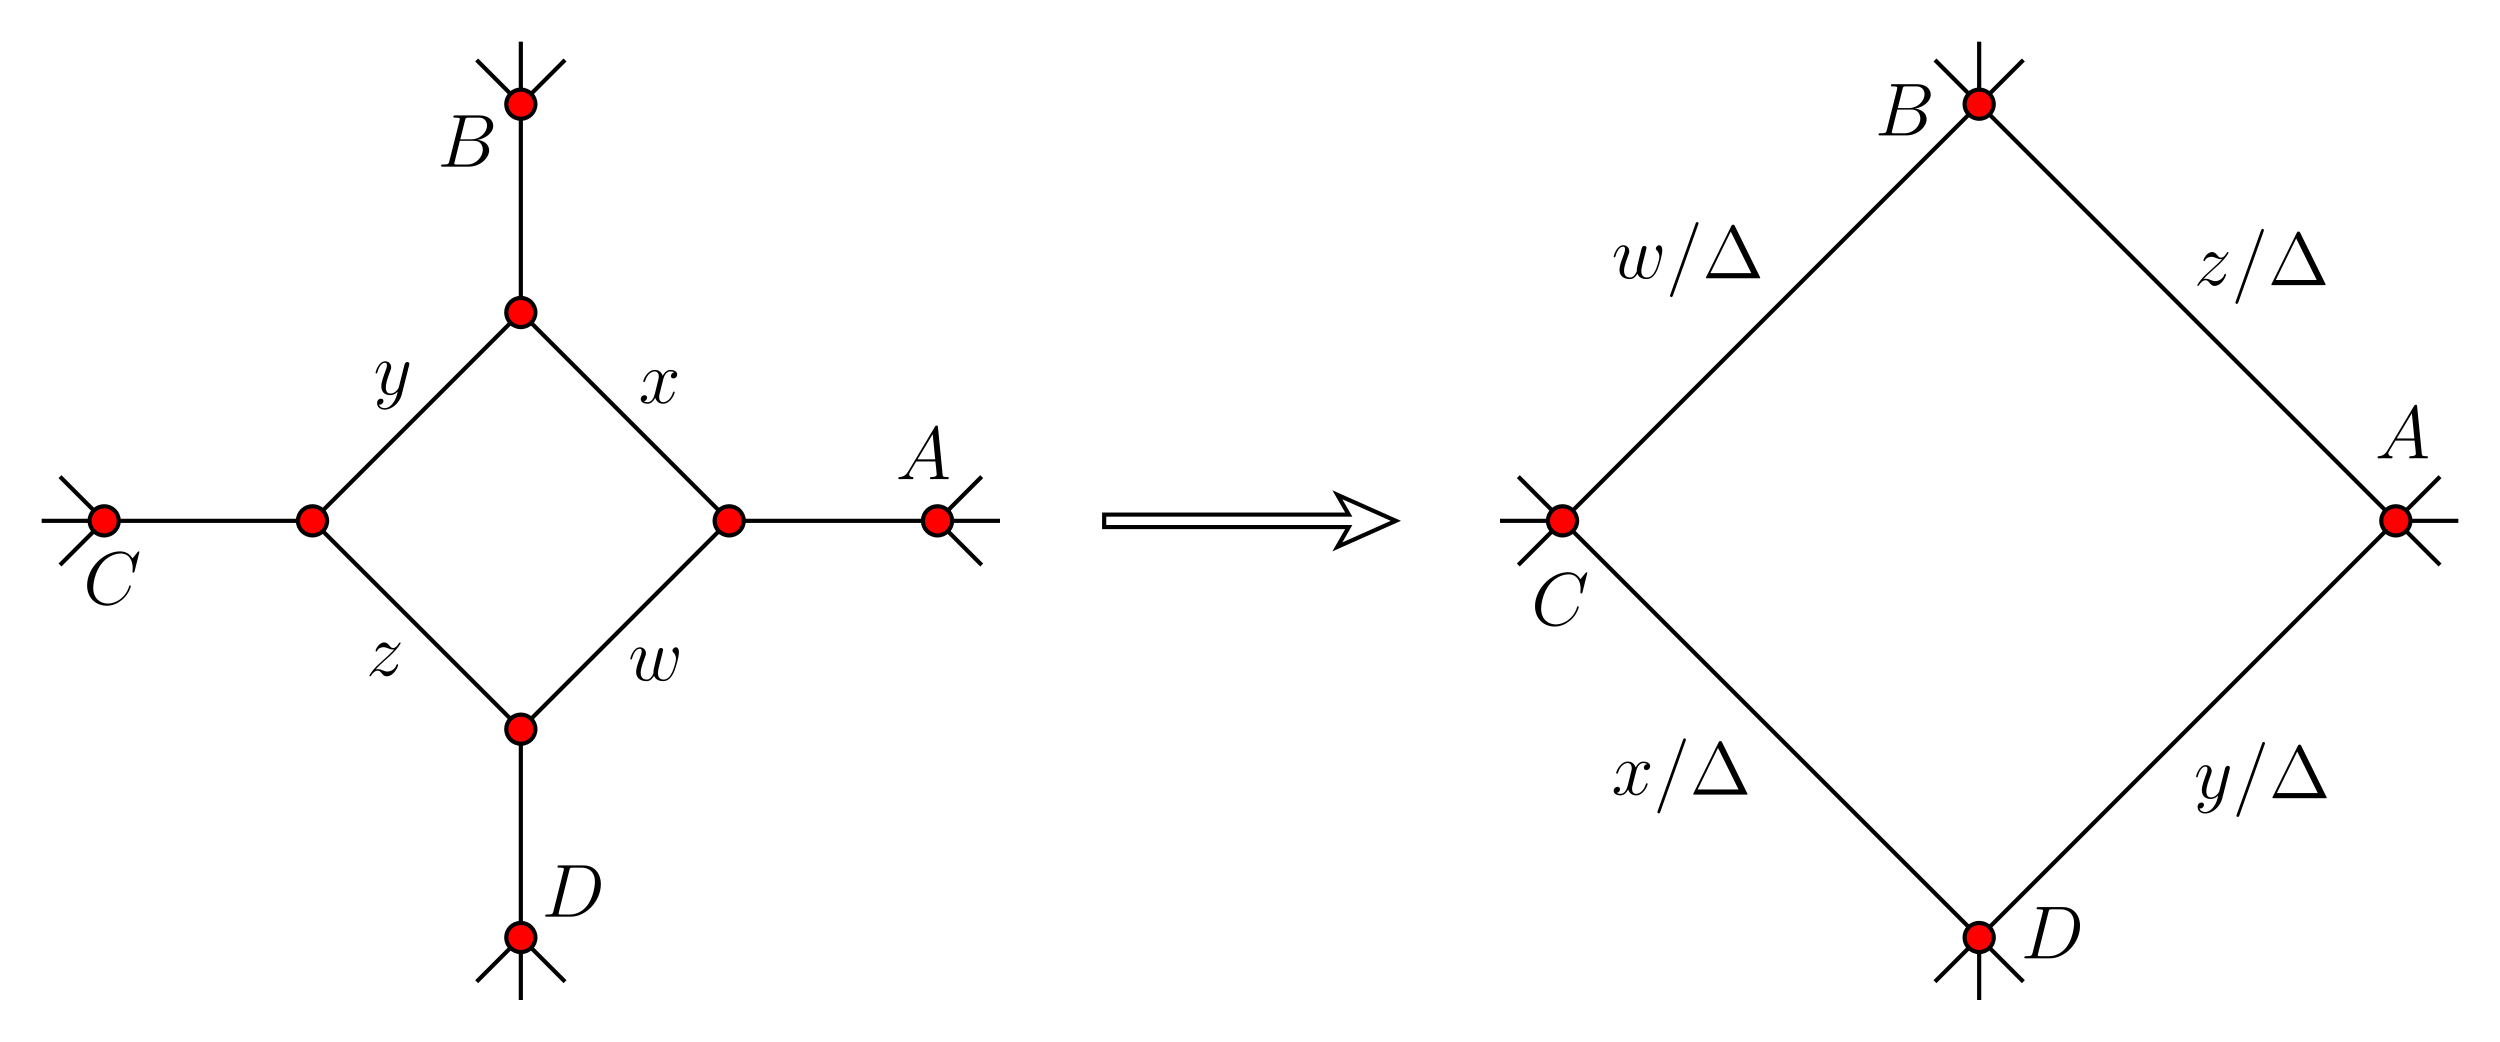 <?xml version="1.0" encoding="UTF-8"?>
<svg xmlns="http://www.w3.org/2000/svg" xmlns:xlink="http://www.w3.org/1999/xlink" width="600pt" height="250pt" viewBox="0 0 600 250" version="1.2">
<defs>
<g>
<symbol overflow="visible" id="glyph0-0">
<path style="stroke:none;" d=""/>
</symbol>
<symbol overflow="visible" id="glyph0-1">
<path style="stroke:none;" d="M 3.062 -2 C 2.438 -0.938 1.812 -0.578 0.953 -0.516 C 0.75 -0.5 0.609 -0.5 0.609 -0.188 C 0.609 -0.078 0.703 0 0.828 0 C 1.156 0 1.969 -0.031 2.281 -0.031 C 2.812 -0.031 3.391 0 3.891 0 C 4 0 4.219 0 4.219 -0.344 C 4.219 -0.5 4.062 -0.516 3.953 -0.516 C 3.547 -0.562 3.203 -0.703 3.203 -1.141 C 3.203 -1.391 3.312 -1.578 3.547 -1.984 L 4.906 -4.25 L 9.5 -4.25 C 9.516 -4.094 9.516 -3.938 9.547 -3.781 C 9.594 -3.312 9.812 -1.438 9.812 -1.094 C 9.812 -0.562 8.891 -0.516 8.609 -0.516 C 8.406 -0.516 8.203 -0.516 8.203 -0.203 C 8.203 0 8.375 0 8.484 0 C 8.781 0 9.141 -0.031 9.453 -0.031 L 10.469 -0.031 C 11.578 -0.031 12.359 0 12.391 0 C 12.516 0 12.703 0 12.703 -0.344 C 12.703 -0.516 12.547 -0.516 12.281 -0.516 C 11.281 -0.516 11.266 -0.688 11.219 -1.219 L 10.109 -12.453 C 10.078 -12.812 10.016 -12.859 9.812 -12.859 C 9.625 -12.859 9.516 -12.812 9.359 -12.547 Z M 5.219 -4.766 L 8.844 -10.812 L 9.453 -4.766 Z M 5.219 -4.766 "/>
</symbol>
<symbol overflow="visible" id="glyph0-2">
<path style="stroke:none;" d="M 6.594 -11.062 C 6.75 -11.734 6.828 -11.766 7.531 -11.766 L 9.859 -11.766 C 11.891 -11.766 11.891 -10.047 11.891 -9.875 C 11.891 -8.422 10.438 -6.562 8.062 -6.562 L 5.469 -6.562 Z M 9.625 -6.422 C 11.594 -6.781 13.375 -8.156 13.375 -9.812 C 13.375 -11.219 12.125 -12.297 10.094 -12.297 L 4.312 -12.297 C 3.984 -12.297 3.812 -12.297 3.812 -11.953 C 3.812 -11.766 3.984 -11.766 4.25 -11.766 C 5.344 -11.766 5.344 -11.625 5.344 -11.438 C 5.344 -11.391 5.344 -11.281 5.281 -11.016 L 2.844 -1.328 C 2.688 -0.703 2.641 -0.516 1.391 -0.516 C 1.047 -0.516 0.859 -0.516 0.859 -0.203 C 0.859 0 0.969 0 1.328 0 L 7.5 0 C 10.266 0 12.391 -2.094 12.391 -3.906 C 12.391 -5.375 11.094 -6.281 9.625 -6.422 Z M 7.078 -0.516 L 4.641 -0.516 C 4.391 -0.516 4.359 -0.516 4.25 -0.547 C 4.047 -0.562 4.031 -0.594 4.031 -0.734 C 4.031 -0.859 4.062 -0.969 4.109 -1.141 L 5.359 -6.203 L 8.75 -6.203 C 10.875 -6.203 10.875 -4.234 10.875 -4.094 C 10.875 -2.359 9.312 -0.516 7.078 -0.516 Z M 7.078 -0.516 "/>
</symbol>
<symbol overflow="visible" id="glyph0-3">
<path style="stroke:none;" d="M 13.453 -12.516 C 13.453 -12.672 13.312 -12.672 13.281 -12.672 C 13.25 -12.672 13.172 -12.672 13.031 -12.484 L 11.797 -10.984 C 11.156 -12.062 10.172 -12.672 8.812 -12.672 C 4.938 -12.672 0.906 -8.734 0.906 -4.5 C 0.906 -1.5 3 0.375 5.641 0.375 C 7.078 0.375 8.328 -0.234 9.375 -1.109 C 10.938 -2.438 11.406 -4.172 11.406 -4.312 C 11.406 -4.484 11.266 -4.484 11.219 -4.484 C 11.047 -4.484 11.031 -4.375 11 -4.297 C 10.172 -1.5 7.734 -0.141 5.938 -0.141 C 4.031 -0.141 2.375 -1.375 2.375 -3.922 C 2.375 -4.5 2.562 -7.625 4.594 -9.984 C 5.578 -11.141 7.266 -12.156 8.984 -12.156 C 10.969 -12.156 11.844 -10.516 11.844 -8.672 C 11.844 -8.203 11.797 -7.812 11.797 -7.734 C 11.797 -7.578 11.969 -7.578 12.031 -7.578 C 12.219 -7.578 12.234 -7.594 12.312 -7.922 Z M 13.453 -12.516 "/>
</symbol>
<symbol overflow="visible" id="glyph0-4">
<path style="stroke:none;" d="M 2.828 -1.328 C 2.656 -0.703 2.625 -0.516 1.375 -0.516 C 1.031 -0.516 0.844 -0.516 0.844 -0.203 C 0.844 0 0.953 0 1.312 0 L 7.016 0 C 10.656 0 14.203 -3.766 14.203 -7.781 C 14.203 -10.375 12.656 -12.297 10.078 -12.297 L 4.297 -12.297 C 3.953 -12.297 3.797 -12.297 3.797 -11.953 C 3.797 -11.766 3.953 -11.766 4.234 -11.766 C 5.328 -11.766 5.328 -11.625 5.328 -11.438 C 5.328 -11.391 5.328 -11.281 5.25 -11.016 Z M 6.625 -11.062 C 6.781 -11.734 6.859 -11.766 7.562 -11.766 L 9.547 -11.766 C 11.234 -11.766 12.781 -10.859 12.781 -8.375 C 12.781 -7.469 12.422 -4.344 10.672 -2.359 C 10.172 -1.766 8.797 -0.516 6.734 -0.516 L 4.688 -0.516 C 4.422 -0.516 4.391 -0.516 4.281 -0.547 C 4.094 -0.562 4.062 -0.594 4.062 -0.734 C 4.062 -0.859 4.109 -0.969 4.141 -1.141 Z M 6.625 -11.062 "/>
</symbol>
<symbol overflow="visible" id="glyph0-5">
<path style="stroke:none;" d="M 8.531 -7.344 C 7.953 -7.234 7.734 -6.797 7.734 -6.469 C 7.734 -6.031 8.078 -5.891 8.328 -5.891 C 8.875 -5.891 9.25 -6.359 9.25 -6.844 C 9.25 -7.594 8.391 -7.938 7.625 -7.938 C 6.531 -7.938 5.922 -6.859 5.766 -6.516 C 5.344 -7.859 4.234 -7.938 3.906 -7.938 C 2.062 -7.938 1.094 -5.578 1.094 -5.188 C 1.094 -5.109 1.172 -5.016 1.297 -5.016 C 1.438 -5.016 1.469 -5.125 1.516 -5.203 C 2.125 -7.203 3.328 -7.578 3.859 -7.578 C 4.656 -7.578 4.828 -6.828 4.828 -6.391 C 4.828 -6 4.719 -5.578 4.5 -4.719 L 3.891 -2.25 C 3.625 -1.172 3.094 -0.188 2.141 -0.188 C 2.047 -0.188 1.609 -0.188 1.219 -0.406 C 1.875 -0.547 2.016 -1.078 2.016 -1.297 C 2.016 -1.656 1.75 -1.875 1.406 -1.875 C 0.969 -1.875 0.5 -1.5 0.5 -0.922 C 0.5 -0.156 1.344 0.188 2.125 0.188 C 2.984 0.188 3.594 -0.5 3.984 -1.234 C 4.266 -0.188 5.172 0.188 5.828 0.188 C 7.672 0.188 8.641 -2.172 8.641 -2.578 C 8.641 -2.656 8.562 -2.734 8.453 -2.734 C 8.297 -2.734 8.281 -2.641 8.219 -2.5 C 7.734 -0.922 6.703 -0.188 5.891 -0.188 C 5.25 -0.188 4.906 -0.641 4.906 -1.391 C 4.906 -1.781 4.984 -2.062 5.281 -3.266 L 5.906 -5.703 C 6.172 -6.781 6.781 -7.578 7.609 -7.578 C 7.656 -7.578 8.156 -7.578 8.531 -7.344 Z M 8.531 -7.344 "/>
</symbol>
<symbol overflow="visible" id="glyph0-6">
<path style="stroke:none;" d="M 4.734 2.016 C 4.25 2.703 3.547 3.312 2.656 3.312 C 2.453 3.312 1.578 3.281 1.312 2.453 C 1.375 2.469 1.453 2.469 1.5 2.469 C 2.031 2.469 2.391 2 2.391 1.578 C 2.391 1.172 2.047 1.031 1.781 1.031 C 1.5 1.031 0.859 1.234 0.859 2.125 C 0.859 3.047 1.641 3.672 2.656 3.672 C 4.469 3.672 6.281 2.016 6.781 0.016 L 8.547 -7 C 8.562 -7.094 8.609 -7.203 8.609 -7.312 C 8.609 -7.578 8.391 -7.766 8.125 -7.766 C 7.953 -7.766 7.578 -7.688 7.438 -7.141 L 6.109 -1.859 C 6.016 -1.531 6.016 -1.5 5.875 -1.297 C 5.516 -0.797 4.906 -0.188 4.047 -0.188 C 3.047 -0.188 2.953 -1.172 2.953 -1.656 C 2.953 -2.688 3.438 -4.062 3.922 -5.359 C 4.125 -5.891 4.234 -6.141 4.234 -6.5 C 4.234 -7.25 3.688 -7.938 2.812 -7.938 C 1.156 -7.938 0.484 -5.328 0.484 -5.188 C 0.484 -5.109 0.562 -5.016 0.688 -5.016 C 0.844 -5.016 0.859 -5.094 0.938 -5.344 C 1.375 -6.859 2.047 -7.578 2.75 -7.578 C 2.922 -7.578 3.219 -7.578 3.219 -6.984 C 3.219 -6.516 3.031 -6 2.75 -5.312 C 1.875 -2.953 1.875 -2.359 1.875 -1.922 C 1.875 -0.219 3.094 0.188 4 0.188 C 4.516 0.188 5.172 0.016 5.797 -0.641 L 5.812 -0.625 C 5.547 0.438 5.359 1.141 4.734 2.016 Z M 4.734 2.016 "/>
</symbol>
<symbol overflow="visible" id="glyph0-7">
<path style="stroke:none;" d="M 2.281 -1.453 C 3.062 -2.344 3.688 -2.891 4.594 -3.703 C 5.672 -4.641 6.141 -5.094 6.391 -5.359 C 7.656 -6.609 8.281 -7.656 8.281 -7.797 C 8.281 -7.938 8.141 -7.938 8.094 -7.938 C 7.969 -7.938 7.938 -7.859 7.844 -7.734 C 7.391 -6.969 6.969 -6.594 6.5 -6.594 C 6.125 -6.594 5.922 -6.75 5.578 -7.188 C 5.203 -7.625 4.891 -7.938 4.375 -7.938 C 3.062 -7.938 2.266 -6.297 2.266 -5.922 C 2.266 -5.875 2.281 -5.766 2.453 -5.766 C 2.594 -5.766 2.609 -5.828 2.656 -5.953 C 2.969 -6.672 3.828 -6.797 4.172 -6.797 C 4.547 -6.797 4.906 -6.672 5.297 -6.516 C 5.969 -6.234 6.266 -6.234 6.438 -6.234 C 6.562 -6.234 6.641 -6.234 6.734 -6.25 C 6.141 -5.547 5.172 -4.688 4.359 -3.938 L 2.531 -2.266 C 1.438 -1.156 0.781 -0.094 0.781 0.031 C 0.781 0.141 0.859 0.188 0.969 0.188 C 1.078 0.188 1.094 0.156 1.219 -0.047 C 1.516 -0.5 2.094 -1.172 2.75 -1.172 C 3.125 -1.172 3.312 -1.047 3.672 -0.594 C 4.016 -0.203 4.312 0.188 4.891 0.188 C 6.656 0.188 7.672 -2.109 7.672 -2.516 C 7.672 -2.594 7.656 -2.703 7.469 -2.703 C 7.328 -2.703 7.312 -2.625 7.25 -2.453 C 6.859 -1.391 5.797 -0.953 5.094 -0.953 C 4.719 -0.953 4.359 -1.078 3.984 -1.234 C 3.266 -1.531 3.062 -1.531 2.828 -1.531 C 2.641 -1.531 2.453 -1.531 2.281 -1.453 Z M 2.281 -1.453 "/>
</symbol>
<symbol overflow="visible" id="glyph0-8">
<path style="stroke:none;" d="M 6.188 -1.094 C 6.594 -0.016 7.703 0.188 8.391 0.188 C 9.75 0.188 10.562 -1.016 11.062 -2.25 C 11.484 -3.297 12.156 -5.672 12.156 -6.734 C 12.156 -7.828 11.594 -7.938 11.438 -7.938 C 11 -7.938 10.609 -7.5 10.609 -7.141 C 10.609 -6.938 10.734 -6.797 10.812 -6.734 C 10.984 -6.562 11.453 -6.078 11.453 -5.141 C 11.453 -4.531 10.938 -2.844 10.562 -2 C 10.062 -0.906 9.391 -0.188 8.453 -0.188 C 7.453 -0.188 7.125 -0.938 7.125 -1.766 C 7.125 -2.281 7.297 -2.922 7.359 -3.219 L 8.125 -6.25 C 8.203 -6.609 8.375 -7.234 8.375 -7.312 C 8.375 -7.578 8.156 -7.766 7.891 -7.766 C 7.359 -7.766 7.234 -7.312 7.125 -6.875 C 6.953 -6.172 6.188 -3.125 6.125 -2.734 C 6.047 -2.438 6.047 -2.234 6.047 -1.844 C 6.047 -1.406 5.469 -0.719 5.453 -0.688 C 5.25 -0.484 4.969 -0.188 4.406 -0.188 C 2.984 -0.188 2.984 -1.531 2.984 -1.844 C 2.984 -2.406 3.109 -3.203 3.922 -5.344 C 4.141 -5.906 4.234 -6.141 4.234 -6.5 C 4.234 -7.25 3.688 -7.938 2.812 -7.938 C 1.156 -7.938 0.484 -5.328 0.484 -5.188 C 0.484 -5.109 0.562 -5.016 0.688 -5.016 C 0.844 -5.016 0.859 -5.094 0.938 -5.344 C 1.391 -6.938 2.094 -7.578 2.75 -7.578 C 2.938 -7.578 3.219 -7.562 3.219 -6.984 C 3.219 -6.891 3.219 -6.516 2.922 -5.719 C 2.062 -3.469 1.891 -2.734 1.891 -2.047 C 1.891 -0.156 3.438 0.188 4.359 0.188 C 4.656 0.188 5.469 0.188 6.188 -1.094 Z M 6.188 -1.094 "/>
</symbol>
<symbol overflow="visible" id="glyph0-9">
<path style="stroke:none;" d="M 7.719 -12.828 C 7.719 -12.859 7.828 -13.125 7.828 -13.156 C 7.828 -13.375 7.656 -13.5 7.5 -13.5 C 7.422 -13.5 7.25 -13.5 7.109 -13.109 L 1.078 3.828 C 1.078 3.859 0.969 4.125 0.969 4.156 C 0.969 4.375 1.156 4.5 1.297 4.5 C 1.406 4.5 1.562 4.484 1.688 4.109 Z M 7.719 -12.828 "/>
</symbol>
<symbol overflow="visible" id="glyph1-0">
<path style="stroke:none;" d=""/>
</symbol>
<symbol overflow="visible" id="glyph1-1">
<path style="stroke:none;" d="M 7.766 -12.531 C 7.625 -12.781 7.594 -12.859 7.344 -12.859 C 7.078 -12.859 7.031 -12.781 6.906 -12.531 L 0.906 -0.359 C 0.859 -0.312 0.828 -0.203 0.828 -0.125 C 0.828 -0.016 0.844 0 1.203 0 L 13.469 0 C 13.828 0 13.844 -0.016 13.844 -0.125 C 13.844 -0.203 13.812 -0.312 13.766 -0.359 Z M 6.781 -11.203 L 11.703 -1.234 L 1.891 -1.234 Z M 6.781 -11.203 "/>
</symbol>
</g>
</defs>
<g id="surface1">
<path style="fill:none;stroke-width:10;stroke-linecap:butt;stroke-linejoin:miter;stroke:rgb(0%,0%,0%);stroke-opacity:1;stroke-miterlimit:10;" d="M 1750 1250 L 1250 1750 L 750 1250 L 1250 750 Z M 1750 1250 " transform="matrix(0.1,0,0,-0.1,0,250)"/>
<path style="fill:none;stroke-width:10;stroke-linecap:butt;stroke-linejoin:miter;stroke:rgb(0%,0%,0%);stroke-opacity:1;stroke-miterlimit:10;" d="M 5750 1250 L 4750 2250 L 3750 1250 L 4750 250 Z M 5750 1250 " transform="matrix(0.1,0,0,-0.1,0,250)"/>
<path style="fill:none;stroke-width:10;stroke-linecap:butt;stroke-linejoin:miter;stroke:rgb(0%,0%,0%);stroke-opacity:1;stroke-miterlimit:10;" d="M 2250 1250 L 2400 1250 " transform="matrix(0.1,0,0,-0.1,0,250)"/>
<path style="fill:none;stroke-width:10;stroke-linecap:butt;stroke-linejoin:miter;stroke:rgb(0%,0%,0%);stroke-opacity:1;stroke-miterlimit:10;" d="M 2250 1250 L 2356.055 1356.055 " transform="matrix(0.1,0,0,-0.1,0,250)"/>
<path style="fill:none;stroke-width:10;stroke-linecap:butt;stroke-linejoin:miter;stroke:rgb(0%,0%,0%);stroke-opacity:1;stroke-miterlimit:10;" d="M 2250 1250 L 2356.055 1143.945 " transform="matrix(0.1,0,0,-0.1,0,250)"/>
<path style="fill:none;stroke-width:10;stroke-linecap:butt;stroke-linejoin:miter;stroke:rgb(0%,0%,0%);stroke-opacity:1;stroke-miterlimit:10;" d="M 1250 2250 L 1250 2400 " transform="matrix(0.1,0,0,-0.1,0,250)"/>
<path style="fill:none;stroke-width:10;stroke-linecap:butt;stroke-linejoin:miter;stroke:rgb(0%,0%,0%);stroke-opacity:1;stroke-miterlimit:10;" d="M 1250 2250 L 1143.945 2356.055 " transform="matrix(0.1,0,0,-0.1,0,250)"/>
<path style="fill:none;stroke-width:10;stroke-linecap:butt;stroke-linejoin:miter;stroke:rgb(0%,0%,0%);stroke-opacity:1;stroke-miterlimit:10;" d="M 1250 2250 L 1356.055 2356.055 " transform="matrix(0.1,0,0,-0.1,0,250)"/>
<path style="fill:none;stroke-width:10;stroke-linecap:butt;stroke-linejoin:miter;stroke:rgb(0%,0%,0%);stroke-opacity:1;stroke-miterlimit:10;" d="M 250 1250 L 100 1250 " transform="matrix(0.1,0,0,-0.1,0,250)"/>
<path style="fill:none;stroke-width:10;stroke-linecap:butt;stroke-linejoin:miter;stroke:rgb(0%,0%,0%);stroke-opacity:1;stroke-miterlimit:10;" d="M 250 1250 L 143.945 1143.945 " transform="matrix(0.1,0,0,-0.1,0,250)"/>
<path style="fill:none;stroke-width:10;stroke-linecap:butt;stroke-linejoin:miter;stroke:rgb(0%,0%,0%);stroke-opacity:1;stroke-miterlimit:10;" d="M 250 1250 L 143.945 1356.055 " transform="matrix(0.1,0,0,-0.1,0,250)"/>
<path style="fill:none;stroke-width:10;stroke-linecap:butt;stroke-linejoin:miter;stroke:rgb(0%,0%,0%);stroke-opacity:1;stroke-miterlimit:10;" d="M 1250 250 L 1250 100 " transform="matrix(0.1,0,0,-0.1,0,250)"/>
<path style="fill:none;stroke-width:10;stroke-linecap:butt;stroke-linejoin:miter;stroke:rgb(0%,0%,0%);stroke-opacity:1;stroke-miterlimit:10;" d="M 1250 250 L 1356.055 143.945 " transform="matrix(0.1,0,0,-0.1,0,250)"/>
<path style="fill:none;stroke-width:10;stroke-linecap:butt;stroke-linejoin:miter;stroke:rgb(0%,0%,0%);stroke-opacity:1;stroke-miterlimit:10;" d="M 1250 250 L 1143.945 143.945 " transform="matrix(0.1,0,0,-0.1,0,250)"/>
<path style="fill:none;stroke-width:10;stroke-linecap:butt;stroke-linejoin:miter;stroke:rgb(0%,0%,0%);stroke-opacity:1;stroke-miterlimit:10;" d="M 5750 1250 L 5900 1250 " transform="matrix(0.1,0,0,-0.1,0,250)"/>
<path style="fill:none;stroke-width:10;stroke-linecap:butt;stroke-linejoin:miter;stroke:rgb(0%,0%,0%);stroke-opacity:1;stroke-miterlimit:10;" d="M 5750 1250 L 5856.055 1356.055 " transform="matrix(0.1,0,0,-0.1,0,250)"/>
<path style="fill:none;stroke-width:10;stroke-linecap:butt;stroke-linejoin:miter;stroke:rgb(0%,0%,0%);stroke-opacity:1;stroke-miterlimit:10;" d="M 5750 1250 L 5856.055 1143.945 " transform="matrix(0.1,0,0,-0.1,0,250)"/>
<path style="fill:none;stroke-width:10;stroke-linecap:butt;stroke-linejoin:miter;stroke:rgb(0%,0%,0%);stroke-opacity:1;stroke-miterlimit:10;" d="M 4750 2250 L 4750 2400 " transform="matrix(0.1,0,0,-0.1,0,250)"/>
<path style="fill:none;stroke-width:10;stroke-linecap:butt;stroke-linejoin:miter;stroke:rgb(0%,0%,0%);stroke-opacity:1;stroke-miterlimit:10;" d="M 4750 2250 L 4643.945 2356.055 " transform="matrix(0.1,0,0,-0.1,0,250)"/>
<path style="fill:none;stroke-width:10;stroke-linecap:butt;stroke-linejoin:miter;stroke:rgb(0%,0%,0%);stroke-opacity:1;stroke-miterlimit:10;" d="M 4750 2250 L 4856.055 2356.055 " transform="matrix(0.1,0,0,-0.1,0,250)"/>
<path style="fill:none;stroke-width:10;stroke-linecap:butt;stroke-linejoin:miter;stroke:rgb(0%,0%,0%);stroke-opacity:1;stroke-miterlimit:10;" d="M 3750 1250 L 3600 1250 " transform="matrix(0.1,0,0,-0.1,0,250)"/>
<path style="fill:none;stroke-width:10;stroke-linecap:butt;stroke-linejoin:miter;stroke:rgb(0%,0%,0%);stroke-opacity:1;stroke-miterlimit:10;" d="M 3750 1250 L 3643.945 1143.945 " transform="matrix(0.1,0,0,-0.1,0,250)"/>
<path style="fill:none;stroke-width:10;stroke-linecap:butt;stroke-linejoin:miter;stroke:rgb(0%,0%,0%);stroke-opacity:1;stroke-miterlimit:10;" d="M 3750 1250 L 3643.945 1356.055 " transform="matrix(0.1,0,0,-0.1,0,250)"/>
<path style="fill:none;stroke-width:10;stroke-linecap:butt;stroke-linejoin:miter;stroke:rgb(0%,0%,0%);stroke-opacity:1;stroke-miterlimit:10;" d="M 4750 250 L 4750 100 " transform="matrix(0.1,0,0,-0.1,0,250)"/>
<path style="fill:none;stroke-width:10;stroke-linecap:butt;stroke-linejoin:miter;stroke:rgb(0%,0%,0%);stroke-opacity:1;stroke-miterlimit:10;" d="M 4750 250 L 4856.055 143.945 " transform="matrix(0.1,0,0,-0.1,0,250)"/>
<path style="fill:none;stroke-width:10;stroke-linecap:butt;stroke-linejoin:miter;stroke:rgb(0%,0%,0%);stroke-opacity:1;stroke-miterlimit:10;" d="M 4750 250 L 4643.945 143.945 " transform="matrix(0.1,0,0,-0.1,0,250)"/>
<path style="fill:none;stroke-width:10;stroke-linecap:butt;stroke-linejoin:miter;stroke:rgb(0%,0%,0%);stroke-opacity:1;stroke-miterlimit:10;" d="M 1750 1250 L 2250 1250 " transform="matrix(0.1,0,0,-0.1,0,250)"/>
<path style="fill:none;stroke-width:10;stroke-linecap:butt;stroke-linejoin:miter;stroke:rgb(0%,0%,0%);stroke-opacity:1;stroke-miterlimit:10;" d="M 1250 1750 L 1250 2250 " transform="matrix(0.1,0,0,-0.1,0,250)"/>
<path style="fill:none;stroke-width:10;stroke-linecap:butt;stroke-linejoin:miter;stroke:rgb(0%,0%,0%);stroke-opacity:1;stroke-miterlimit:10;" d="M 750 1250 L 250 1250 " transform="matrix(0.1,0,0,-0.1,0,250)"/>
<path style="fill:none;stroke-width:10;stroke-linecap:butt;stroke-linejoin:miter;stroke:rgb(0%,0%,0%);stroke-opacity:1;stroke-miterlimit:10;" d="M 1250 750 L 1250 250 " transform="matrix(0.1,0,0,-0.1,0,250)"/>
<g style="fill:rgb(0%,0%,0%);fill-opacity:1;">
  <use xlink:href="#glyph0-1" x="215" y="115"/>
</g>
<g style="fill:rgb(0%,0%,0%);fill-opacity:1;">
  <use xlink:href="#glyph0-2" x="105" y="40"/>
</g>
<g style="fill:rgb(0%,0%,0%);fill-opacity:1;">
  <use xlink:href="#glyph0-3" x="20" y="145"/>
</g>
<g style="fill:rgb(0%,0%,0%);fill-opacity:1;">
  <use xlink:href="#glyph0-4" x="130" y="220"/>
</g>
<g style="fill:rgb(0%,0%,0%);fill-opacity:1;">
  <use xlink:href="#glyph0-1" x="570" y="110"/>
</g>
<g style="fill:rgb(0%,0%,0%);fill-opacity:1;">
  <use xlink:href="#glyph0-2" x="450" y="32.5"/>
</g>
<g style="fill:rgb(0%,0%,0%);fill-opacity:1;">
  <use xlink:href="#glyph0-3" x="367.5" y="150"/>
</g>
<g style="fill:rgb(0%,0%,0%);fill-opacity:1;">
  <use xlink:href="#glyph0-4" x="485" y="230"/>
</g>
<g style="fill:rgb(0%,0%,0%);fill-opacity:1;">
  <use xlink:href="#glyph0-5" x="153.284" y="96.716"/>
</g>
<g style="fill:rgb(0%,0%,0%);fill-opacity:1;">
  <use xlink:href="#glyph0-6" x="89.644" y="94.645"/>
</g>
<g style="fill:rgb(0%,0%,0%);fill-opacity:1;">
  <use xlink:href="#glyph0-7" x="87.877" y="162.123"/>
</g>
<g style="fill:rgb(0%,0%,0%);fill-opacity:1;">
  <use xlink:href="#glyph0-8" x="150.784" y="163.285"/>
</g>
<g style="fill:rgb(0%,0%,0%);fill-opacity:1;">
  <use xlink:href="#glyph0-7" x="526.568" y="68.432"/>
</g>
<g style="fill:rgb(0%,0%,0%);fill-opacity:1;">
  <use xlink:href="#glyph0-9" x="535.524" y="68.432"/>
</g>
<g style="fill:rgb(0%,0%,0%);fill-opacity:1;">
  <use xlink:href="#glyph1-1" x="544.304" y="68.432"/>
</g>
<g style="fill:rgb(0%,0%,0%);fill-opacity:1;">
  <use xlink:href="#glyph0-8" x="386.79" y="66.79"/>
</g>
<g style="fill:rgb(0%,0%,0%);fill-opacity:1;">
  <use xlink:href="#glyph0-9" x="399.823" y="66.79"/>
</g>
<g style="fill:rgb(0%,0%,0%);fill-opacity:1;">
  <use xlink:href="#glyph1-1" x="408.603" y="66.79"/>
</g>
<g style="fill:rgb(0%,0%,0%);fill-opacity:1;">
  <use xlink:href="#glyph0-5" x="386.79" y="190.711"/>
  <use xlink:href="#glyph0-9" x="396.798" y="190.711"/>
</g>
<g style="fill:rgb(0%,0%,0%);fill-opacity:1;">
  <use xlink:href="#glyph1-1" x="405.547" y="190.711"/>
</g>
<g style="fill:rgb(0%,0%,0%);fill-opacity:1;">
  <use xlink:href="#glyph0-6" x="526.568" y="191.569"/>
</g>
<g style="fill:rgb(0%,0%,0%);fill-opacity:1;">
  <use xlink:href="#glyph0-9" x="535.773" y="191.569"/>
</g>
<g style="fill:rgb(0%,0%,0%);fill-opacity:1;">
  <use xlink:href="#glyph1-1" x="544.553" y="191.569"/>
</g>
<path style="fill:none;stroke-width:10;stroke-linecap:butt;stroke-linejoin:miter;stroke:rgb(0%,0%,0%);stroke-opacity:1;stroke-miterlimit:10;" d="M 2650 1235 L 3237.031 1235 L 3209.648 1187.5 L 3350 1250 L 3209.648 1312.5 L 3237.031 1265 L 2650 1265 Z M 2650 1235 " transform="matrix(0.1,0,0,-0.1,0,250)"/>
<path style=" stroke:none;fill-rule:nonzero;fill:rgb(100%,0%,0%);fill-opacity:1;" d="M 178.5 125 C 178.5 123.066 176.934 121.5 175 121.5 C 173.066 121.5 171.5 123.066 171.5 125 C 171.5 126.934 173.066 128.5 175 128.5 C 176.934 128.5 178.5 126.934 178.5 125 "/>
<path style="fill:none;stroke-width:10;stroke-linecap:butt;stroke-linejoin:miter;stroke:rgb(0%,0%,0%);stroke-opacity:1;stroke-miterlimit:10;" d="M 1785 1250 C 1785 1269.336 1769.336 1285 1750 1285 C 1730.664 1285 1715 1269.336 1715 1250 C 1715 1230.664 1730.664 1215 1750 1215 C 1769.336 1215 1785 1230.664 1785 1250 Z M 1785 1250 " transform="matrix(0.1,0,0,-0.1,0,250)"/>
<path style=" stroke:none;fill-rule:nonzero;fill:rgb(100%,0%,0%);fill-opacity:1;" d="M 128.5 75 C 128.5 73.066 126.934 71.5 125 71.5 C 123.066 71.5 121.5 73.066 121.5 75 C 121.5 76.934 123.066 78.5 125 78.5 C 126.934 78.5 128.5 76.934 128.5 75 "/>
<path style="fill:none;stroke-width:10;stroke-linecap:butt;stroke-linejoin:miter;stroke:rgb(0%,0%,0%);stroke-opacity:1;stroke-miterlimit:10;" d="M 1285 1750 C 1285 1769.336 1269.336 1785 1250 1785 C 1230.664 1785 1215 1769.336 1215 1750 C 1215 1730.664 1230.664 1715 1250 1715 C 1269.336 1715 1285 1730.664 1285 1750 Z M 1285 1750 " transform="matrix(0.1,0,0,-0.1,0,250)"/>
<path style=" stroke:none;fill-rule:nonzero;fill:rgb(100%,0%,0%);fill-opacity:1;" d="M 78.5 125 C 78.5 123.066 76.934 121.5 75 121.5 C 73.066 121.5 71.5 123.066 71.5 125 C 71.5 126.934 73.066 128.5 75 128.5 C 76.934 128.5 78.5 126.934 78.5 125 "/>
<path style="fill:none;stroke-width:10;stroke-linecap:butt;stroke-linejoin:miter;stroke:rgb(0%,0%,0%);stroke-opacity:1;stroke-miterlimit:10;" d="M 785 1250 C 785 1269.336 769.336 1285 750 1285 C 730.664 1285 715 1269.336 715 1250 C 715 1230.664 730.664 1215 750 1215 C 769.336 1215 785 1230.664 785 1250 Z M 785 1250 " transform="matrix(0.1,0,0,-0.1,0,250)"/>
<path style=" stroke:none;fill-rule:nonzero;fill:rgb(100%,0%,0%);fill-opacity:1;" d="M 128.5 175 C 128.5 173.066 126.934 171.5 125 171.5 C 123.066 171.5 121.5 173.066 121.5 175 C 121.5 176.934 123.066 178.5 125 178.5 C 126.934 178.5 128.5 176.934 128.5 175 "/>
<path style="fill:none;stroke-width:10;stroke-linecap:butt;stroke-linejoin:miter;stroke:rgb(0%,0%,0%);stroke-opacity:1;stroke-miterlimit:10;" d="M 1285 750 C 1285 769.336 1269.336 785 1250 785 C 1230.664 785 1215 769.336 1215 750 C 1215 730.664 1230.664 715 1250 715 C 1269.336 715 1285 730.664 1285 750 Z M 1285 750 " transform="matrix(0.1,0,0,-0.1,0,250)"/>
<path style=" stroke:none;fill-rule:nonzero;fill:rgb(100%,0%,0%);fill-opacity:1;" d="M 578.5 125 C 578.5 123.066 576.934 121.5 575 121.5 C 573.066 121.5 571.5 123.066 571.5 125 C 571.5 126.934 573.066 128.5 575 128.5 C 576.934 128.5 578.5 126.934 578.5 125 "/>
<path style="fill:none;stroke-width:10;stroke-linecap:butt;stroke-linejoin:miter;stroke:rgb(0%,0%,0%);stroke-opacity:1;stroke-miterlimit:10;" d="M 5785 1250 C 5785 1269.336 5769.336 1285 5750 1285 C 5730.664 1285 5715 1269.336 5715 1250 C 5715 1230.664 5730.664 1215 5750 1215 C 5769.336 1215 5785 1230.664 5785 1250 Z M 5785 1250 " transform="matrix(0.1,0,0,-0.1,0,250)"/>
<path style=" stroke:none;fill-rule:nonzero;fill:rgb(100%,0%,0%);fill-opacity:1;" d="M 478.5 25 C 478.5 23.066 476.934 21.5 475 21.5 C 473.066 21.5 471.5 23.066 471.5 25 C 471.5 26.934 473.066 28.5 475 28.5 C 476.934 28.5 478.5 26.934 478.5 25 "/>
<path style="fill:none;stroke-width:10;stroke-linecap:butt;stroke-linejoin:miter;stroke:rgb(0%,0%,0%);stroke-opacity:1;stroke-miterlimit:10;" d="M 4785 2250 C 4785 2269.336 4769.336 2285 4750 2285 C 4730.664 2285 4715 2269.336 4715 2250 C 4715 2230.664 4730.664 2215 4750 2215 C 4769.336 2215 4785 2230.664 4785 2250 Z M 4785 2250 " transform="matrix(0.1,0,0,-0.1,0,250)"/>
<path style=" stroke:none;fill-rule:nonzero;fill:rgb(100%,0%,0%);fill-opacity:1;" d="M 378.5 125 C 378.5 123.066 376.934 121.5 375 121.5 C 373.066 121.5 371.5 123.066 371.5 125 C 371.5 126.934 373.066 128.5 375 128.5 C 376.934 128.5 378.5 126.934 378.5 125 "/>
<path style="fill:none;stroke-width:10;stroke-linecap:butt;stroke-linejoin:miter;stroke:rgb(0%,0%,0%);stroke-opacity:1;stroke-miterlimit:10;" d="M 3785 1250 C 3785 1269.336 3769.336 1285 3750 1285 C 3730.664 1285 3715 1269.336 3715 1250 C 3715 1230.664 3730.664 1215 3750 1215 C 3769.336 1215 3785 1230.664 3785 1250 Z M 3785 1250 " transform="matrix(0.1,0,0,-0.1,0,250)"/>
<path style=" stroke:none;fill-rule:nonzero;fill:rgb(100%,0%,0%);fill-opacity:1;" d="M 478.5 225 C 478.5 223.066 476.934 221.5 475 221.5 C 473.066 221.5 471.5 223.066 471.5 225 C 471.5 226.934 473.066 228.5 475 228.5 C 476.934 228.5 478.5 226.934 478.5 225 "/>
<path style="fill:none;stroke-width:10;stroke-linecap:butt;stroke-linejoin:miter;stroke:rgb(0%,0%,0%);stroke-opacity:1;stroke-miterlimit:10;" d="M 4785 250 C 4785 269.336 4769.336 285 4750 285 C 4730.664 285 4715 269.336 4715 250 C 4715 230.664 4730.664 215 4750 215 C 4769.336 215 4785 230.664 4785 250 Z M 4785 250 " transform="matrix(0.1,0,0,-0.1,0,250)"/>
<path style=" stroke:none;fill-rule:nonzero;fill:rgb(100%,0%,0%);fill-opacity:1;" d="M 228.5 125 C 228.5 123.066 226.934 121.5 225 121.5 C 223.066 121.5 221.5 123.066 221.5 125 C 221.5 126.934 223.066 128.5 225 128.5 C 226.934 128.5 228.5 126.934 228.5 125 "/>
<path style="fill:none;stroke-width:10;stroke-linecap:butt;stroke-linejoin:miter;stroke:rgb(0%,0%,0%);stroke-opacity:1;stroke-miterlimit:10;" d="M 2285 1250 C 2285 1269.336 2269.336 1285 2250 1285 C 2230.664 1285 2215 1269.336 2215 1250 C 2215 1230.664 2230.664 1215 2250 1215 C 2269.336 1215 2285 1230.664 2285 1250 Z M 2285 1250 " transform="matrix(0.1,0,0,-0.1,0,250)"/>
<path style=" stroke:none;fill-rule:nonzero;fill:rgb(100%,0%,0%);fill-opacity:1;" d="M 128.5 25 C 128.5 23.066 126.934 21.5 125 21.5 C 123.066 21.5 121.5 23.066 121.5 25 C 121.5 26.934 123.066 28.5 125 28.5 C 126.934 28.5 128.5 26.934 128.5 25 "/>
<path style="fill:none;stroke-width:10;stroke-linecap:butt;stroke-linejoin:miter;stroke:rgb(0%,0%,0%);stroke-opacity:1;stroke-miterlimit:10;" d="M 1285 2250 C 1285 2269.336 1269.336 2285 1250 2285 C 1230.664 2285 1215 2269.336 1215 2250 C 1215 2230.664 1230.664 2215 1250 2215 C 1269.336 2215 1285 2230.664 1285 2250 Z M 1285 2250 " transform="matrix(0.1,0,0,-0.1,0,250)"/>
<path style=" stroke:none;fill-rule:nonzero;fill:rgb(100%,0%,0%);fill-opacity:1;" d="M 28.5 125 C 28.5 123.066 26.934 121.5 25 121.5 C 23.066 121.5 21.5 123.066 21.5 125 C 21.5 126.934 23.066 128.5 25 128.5 C 26.934 128.5 28.5 126.934 28.5 125 "/>
<path style="fill:none;stroke-width:10;stroke-linecap:butt;stroke-linejoin:miter;stroke:rgb(0%,0%,0%);stroke-opacity:1;stroke-miterlimit:10;" d="M 285 1250 C 285 1269.336 269.336 1285 250 1285 C 230.664 1285 215 1269.336 215 1250 C 215 1230.664 230.664 1215 250 1215 C 269.336 1215 285 1230.664 285 1250 Z M 285 1250 " transform="matrix(0.1,0,0,-0.1,0,250)"/>
<path style=" stroke:none;fill-rule:nonzero;fill:rgb(100%,0%,0%);fill-opacity:1;" d="M 128.5 225 C 128.5 223.066 126.934 221.5 125 221.5 C 123.066 221.5 121.5 223.066 121.5 225 C 121.5 226.934 123.066 228.5 125 228.5 C 126.934 228.5 128.5 226.934 128.5 225 "/>
<path style="fill:none;stroke-width:10;stroke-linecap:butt;stroke-linejoin:miter;stroke:rgb(0%,0%,0%);stroke-opacity:1;stroke-miterlimit:10;" d="M 1285 250 C 1285 269.336 1269.336 285 1250 285 C 1230.664 285 1215 269.336 1215 250 C 1215 230.664 1230.664 215 1250 215 C 1269.336 215 1285 230.664 1285 250 Z M 1285 250 " transform="matrix(0.1,0,0,-0.1,0,250)"/>
</g>
</svg>
